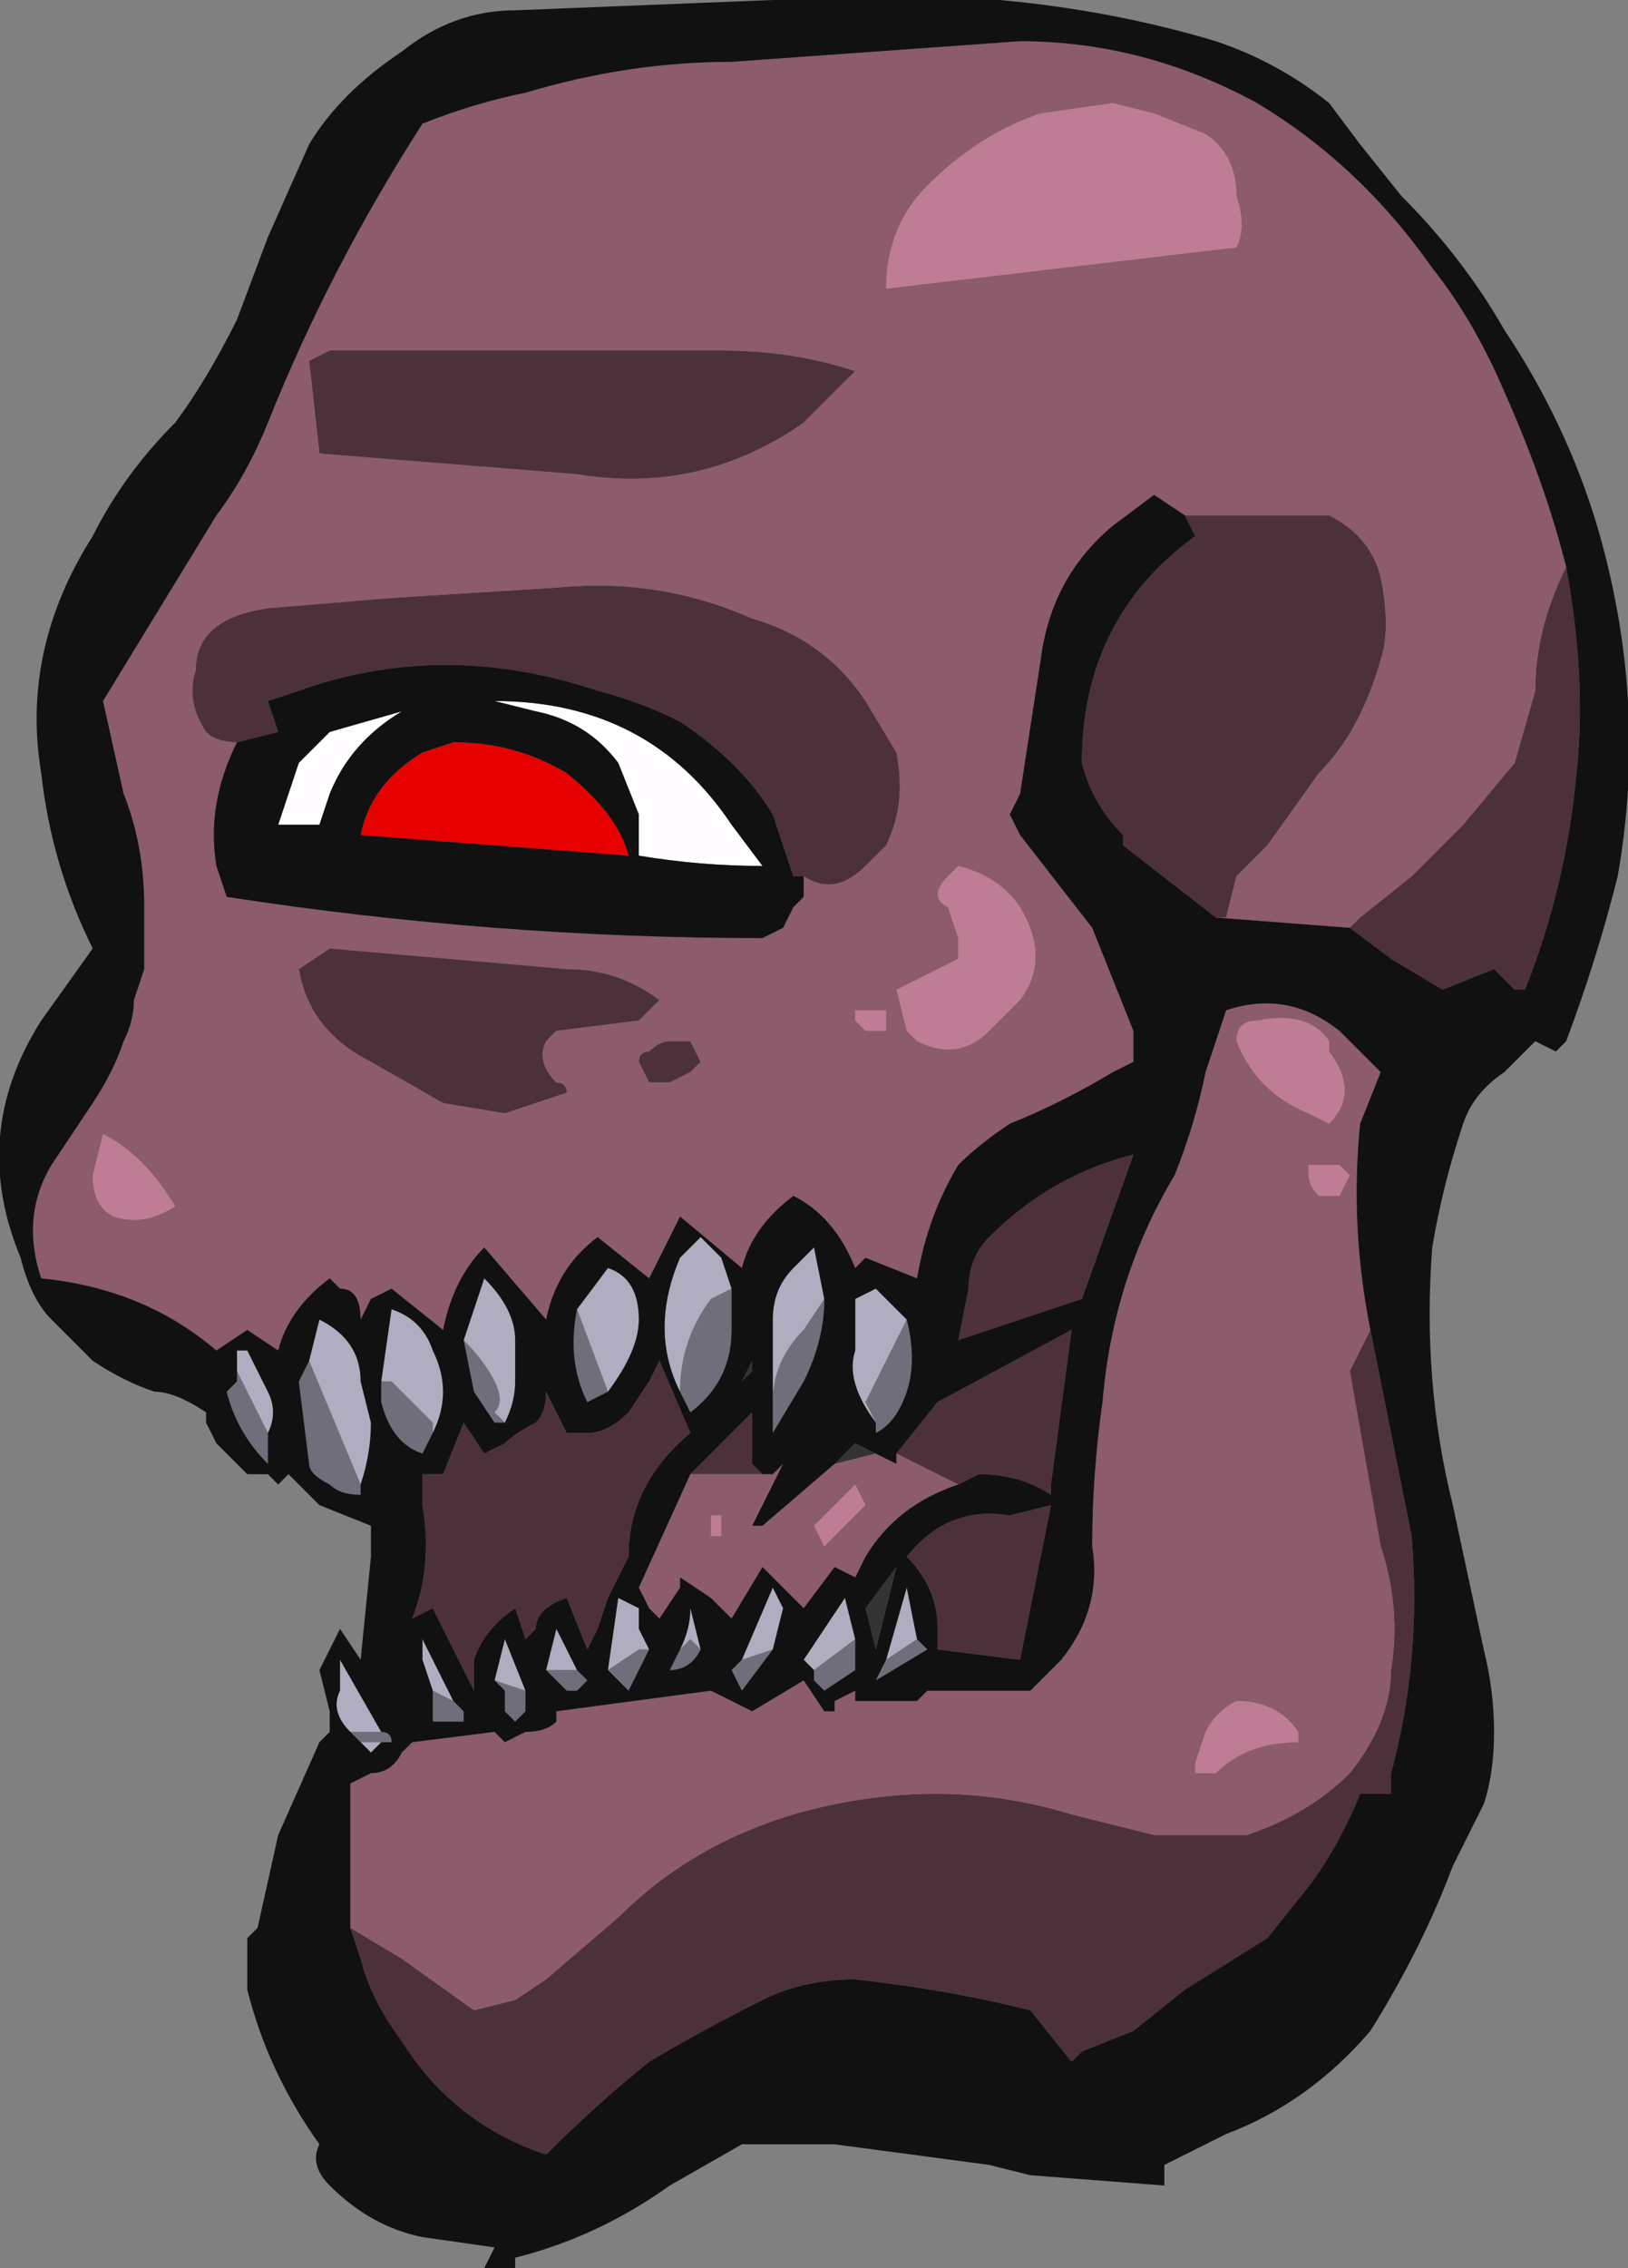 <?xml version="1.0" encoding="UTF-8" standalone="no"?>
<svg xmlns:ffdec="https://www.free-decompiler.com/flash" xmlns:xlink="http://www.w3.org/1999/xlink" ffdec:objectType="shape" height="11.0px" width="7.9px" xmlns="http://www.w3.org/2000/svg">
  <rect width="100%" height="100%" fill="#808080" stroke="none"/>
  <g transform="matrix(1.0, 0.0, 0.0, 1.0, 2.8, 9.1)">
    <path d="M0.9 -4.9 Q0.6 -4.9 0.3 -4.95 L0.3 -5.15 0.2 -5.4 Q0.05 -5.6 -0.2 -5.65 L-0.4 -5.7 Q0.35 -5.7 0.75 -5.1 L0.9 -4.9 M-0.85 -5.65 Q-1.1 -5.5 -1.2 -5.25 L-1.25 -5.1 -1.45 -5.1 -1.35 -5.4 -1.2 -5.55 -0.85 -5.65" fill="#fffdff" fill-rule="evenodd" stroke="none"/>
    <path d="M1.45 -2.2 Q1.3 -2.4 1.35 -2.55 L1.35 -2.8 1.45 -2.85 1.6 -2.7 1.4 -2.3 1.45 -2.2 M0.95 -2.3 Q0.95 -2.5 0.95 -2.7 0.95 -2.85 1.05 -2.95 L1.15 -3.05 1.2 -2.8 1.1 -2.65 Q0.95 -2.5 0.95 -2.3 M0.5 -2.35 Q0.35 -2.65 0.5 -3.0 L0.6 -3.1 0.7 -3.0 0.75 -2.85 0.65 -2.8 Q0.5 -2.6 0.5 -2.35 M0.0 -2.75 L0.15 -2.95 Q0.3 -2.9 0.3 -2.7 0.3 -2.55 0.15 -2.35 L0.0 -2.75 M0.8 -1.05 L0.95 -1.4 1.0 -1.3 0.95 -1.1 0.8 -1.05 M1.35 -1.15 L1.15 -1.0 1.1 -1.05 1.3 -1.35 1.35 -1.15 M0.35 -1.1 L0.3 -1.1 0.15 -1.0 0.2 -1.35 0.3 -1.3 0.3 -1.2 0.35 -1.1 M0.0 -1.0 L-0.15 -1.0 -0.1 -1.2 0.0 -1.0 M0.6 -1.1 L0.55 -1.15 0.5 -1.1 Q0.55 -1.2 0.55 -1.3 L0.6 -1.1 M1.65 -1.15 L1.5 -1.05 1.6 -1.4 1.65 -1.15 M-0.95 -2.4 L-0.9 -2.75 Q-0.75 -2.7 -0.7 -2.55 -0.6 -2.35 -0.7 -2.15 L-0.7 -2.2 -0.9 -2.4 -0.95 -2.4 M-1.3 -2.5 L-1.25 -2.7 Q-1.05 -2.6 -1.05 -2.4 L-1.0 -2.2 Q-1.0 -2.05 -1.05 -1.9 L-1.3 -2.5 M-0.55 -2.6 L-0.45 -2.9 Q-0.3 -2.75 -0.3 -2.6 L-0.3 -2.4 Q-0.3 -2.3 -0.35 -2.2 L-0.4 -2.25 Q-0.35 -2.3 -0.4 -2.4 -0.45 -2.5 -0.55 -2.6 M-1.65 -2.45 L-1.65 -2.55 -1.6 -2.55 -1.5 -2.35 Q-1.45 -2.25 -1.5 -2.15 L-1.65 -2.45 M-0.4 -0.95 L-0.35 -1.15 -0.25 -0.9 -0.4 -0.95 M-0.7 -0.9 L-0.75 -1.05 -0.75 -1.15 -0.6 -0.85 -0.7 -0.9 M-0.55 -0.8 L-0.55 -0.75 -0.55 -0.8 M-1.1 -0.7 Q-1.2 -0.8 -1.15 -0.9 L-1.15 -1.05 -0.95 -0.7 -1.1 -0.7 M-0.95 -0.65 L-1.0 -0.6 -1.05 -0.65 -0.95 -0.65" fill="#afadbf" fill-rule="evenodd" stroke="none"/>
    <path d="M1.25 -2.0 L1.35 -2.1 1.45 -2.05 1.25 -2.0 M1.25 -2.25 L1.25 -2.25 M0.8 -2.4 L0.85 -2.5 0.85 -2.45 0.8 -2.4 M1.4 -1.3 L1.55 -1.5 1.45 -1.1 1.4 -1.3" fill="#333333" fill-rule="evenodd" stroke="none"/>
    <path d="M1.6 -2.7 Q1.65 -2.5 1.6 -2.35 1.55 -2.2 1.45 -2.15 L1.45 -2.2 1.4 -2.3 1.6 -2.7 M1.2 -2.8 Q1.2 -2.6 1.1 -2.4 L0.95 -2.15 0.95 -2.3 Q0.95 -2.5 1.1 -2.65 L1.2 -2.8 M0.75 -2.85 L0.75 -2.65 Q0.75 -2.4 0.55 -2.25 L0.5 -2.35 Q0.5 -2.6 0.65 -2.8 L0.75 -2.85 M0.15 -2.35 L0.05 -2.3 Q-0.05 -2.5 0.0 -2.75 L0.15 -2.35 M0.95 -1.1 L0.8 -0.9 0.75 -1.0 0.8 -1.05 0.95 -1.1 M1.35 -1.15 L1.35 -1.0 1.2 -0.9 1.15 -0.95 1.15 -1.0 1.35 -1.15 M0.15 -1.0 L0.3 -1.1 0.35 -1.1 0.25 -0.9 0.15 -1.0 M0.0 -1.0 L0.05 -0.95 0.0 -0.9 -0.05 -0.9 -0.15 -1.0 0.0 -1.0 M0.5 -1.1 L0.55 -1.15 0.6 -1.1 Q0.55 -1.0 0.45 -1.0 L0.5 -1.1 M1.65 -1.15 L1.7 -1.1 1.45 -0.95 1.5 -1.05 1.65 -1.15 M-0.7 -2.15 L-0.75 -2.05 Q-0.9 -2.1 -0.95 -2.3 L-0.95 -2.4 -0.9 -2.4 -0.7 -2.2 -0.7 -2.15 M-1.05 -1.9 L-1.05 -1.85 Q-1.15 -1.85 -1.2 -1.9 -1.3 -1.95 -1.3 -2.0 L-1.35 -2.4 -1.3 -2.5 -1.05 -1.9 M-0.35 -2.2 L-0.4 -2.2 -0.5 -2.35 -0.55 -2.6 Q-0.45 -2.5 -0.4 -2.4 -0.35 -2.3 -0.4 -2.25 L-0.35 -2.2 M-1.5 -2.15 L-1.5 -2.0 Q-1.65 -2.15 -1.7 -2.35 L-1.65 -2.4 -1.65 -2.45 -1.5 -2.15 M-0.25 -0.9 L-0.25 -0.8 -0.3 -0.75 -0.35 -0.8 -0.35 -0.9 -0.4 -0.95 -0.25 -0.9 M-0.6 -0.85 L-0.55 -0.8 -0.55 -0.75 -0.7 -0.75 -0.7 -0.9 -0.6 -0.85 M-0.95 -0.7 Q-0.9 -0.7 -0.9 -0.65 L-0.95 -0.65 -1.05 -0.65 -1.1 -0.7 -0.95 -0.7" fill="#6f6e7a" fill-rule="evenodd" stroke="none"/>
    <path d="M-0.6 -5.5 Q-0.3 -5.5 -0.05 -5.35 0.2 -5.15 0.25 -4.95 L-1.05 -5.05 Q-1.0 -5.3 -0.75 -5.45 L-0.6 -5.5" fill="#e60000" fill-rule="evenodd" stroke="none"/>
    <path d="M0.7 -7.4 Q1.05 -7.4 1.35 -7.3 L1.1 -7.05 Q0.6 -6.7 0.0 -6.8 L-1.25 -6.9 -1.3 -7.35 -1.2 -7.4 0.7 -7.4 M4.8 -6.35 Q4.9 -5.8 4.85 -5.35 4.8 -4.8 4.6 -4.3 L4.55 -4.3 4.45 -4.4 4.2 -4.3 3.95 -4.45 3.75 -4.6 3.8 -4.65 4.05 -4.85 4.3 -5.1 4.55 -5.4 4.65 -5.75 Q4.65 -6.05 4.8 -6.35 M3.1 -4.65 L2.65 -5.0 2.65 -5.05 Q2.5 -5.2 2.45 -5.4 2.45 -6.1 3.0 -6.5 L2.95 -6.6 3.65 -6.6 Q3.85 -6.5 3.9 -6.3 3.95 -6.05 3.9 -5.9 3.8 -5.55 3.6 -5.35 L3.35 -5.0 3.2 -4.85 3.15 -4.65 3.1 -4.65 M3.85 -2.65 Q3.95 -2.15 4.05 -1.65 4.1 -1.05 3.95 -0.5 L3.95 -0.4 3.8 -0.4 Q3.7 -0.15 3.55 0.05 L3.35 0.3 2.95 0.55 2.7 0.75 2.45 0.85 2.4 0.9 2.2 0.65 Q1.8 0.55 1.35 0.5 1.1 0.5 0.9 0.6 0.6 0.75 0.35 0.9 0.1 1.1 -0.15 1.35 -0.6 1.2 -0.85 0.8 -1.0 0.6 -1.05 0.4 L-1.1 0.25 -0.85 0.4 -0.5 0.65 -0.3 0.6 -0.15 0.5 0.2 0.2 Q0.55 -0.15 1.05 -0.3 1.75 -0.5 2.4 -0.3 L2.8 -0.2 3.25 -0.2 Q3.55 -0.3 3.75 -0.5 3.95 -0.75 3.95 -1.0 4.0 -1.3 3.9 -1.6 L3.75 -2.45 3.85 -2.65 M1.1 -4.85 L1.05 -4.85 0.95 -5.15 Q0.8 -5.4 0.5 -5.6 0.3 -5.7 0.1 -5.75 -0.65 -6.0 -1.35 -5.75 L-1.5 -5.7 -1.45 -5.55 -1.65 -5.5 Q-1.75 -5.5 -1.8 -5.55 -1.9 -5.7 -1.85 -5.85 -1.85 -6.1 -1.5 -6.15 L-0.9 -6.2 -0.1 -6.25 Q0.4 -6.3 0.85 -6.1 1.2 -6.0 1.4 -5.7 L1.55 -5.45 Q1.6 -5.2 1.5 -5.0 L1.4 -4.9 Q1.25 -4.75 1.1 -4.85 M0.4 -4.25 L0.3 -4.15 -0.1 -4.1 -0.15 -4.05 Q-0.2 -3.95 -0.1 -3.85 -0.05 -3.85 -0.05 -3.8 L-0.35 -3.7 -0.65 -3.75 -1.0 -3.95 Q-1.3 -4.1 -1.35 -4.4 L-1.2 -4.5 -0.05 -4.4 Q0.2 -4.4 0.4 -4.25 M0.45 -4.05 L0.55 -4.05 0.6 -3.95 0.55 -3.9 0.45 -3.85 0.35 -3.85 0.3 -3.95 Q0.3 -4.0 0.35 -4.0 0.4 -4.05 0.45 -4.05 M2.7 -3.5 L2.45 -2.8 1.85 -2.6 1.9 -2.85 Q1.9 -3.0 2.0 -3.1 2.3 -3.4 2.7 -3.5 M1.55 -2.05 L1.75 -2.3 2.4 -2.65 2.3 -1.9 2.3 -1.85 Q2.15 -1.95 1.95 -1.95 L1.85 -1.9 1.55 -2.05 M0.55 -1.95 L0.85 -2.25 Q0.85 -2.1 0.85 -2.0 L0.9 -1.95 0.55 -1.95 M2.3 -1.8 L2.15 -1.05 1.75 -1.1 1.75 -1.2 Q1.75 -1.4 1.6 -1.55 1.8 -1.8 2.1 -1.75 L2.3 -1.8 M0.25 -2.25 L0.35 -2.4 0.4 -2.5 0.55 -2.15 Q0.25 -1.9 0.25 -1.55 L0.15 -1.35 0.1 -1.2 0.05 -1.1 -0.05 -1.35 Q-0.2 -1.3 -0.2 -1.2 L-0.25 -1.15 -0.3 -1.3 Q-0.45 -1.2 -0.5 -1.05 L-0.5 -0.9 -0.7 -1.3 -0.8 -1.25 Q-0.7 -1.5 -0.75 -1.8 L-0.75 -1.95 -0.65 -1.95 -0.55 -2.2 -0.45 -2.05 -0.35 -2.1 Q-0.3 -2.15 -0.2 -2.2 -0.15 -2.25 -0.15 -2.35 L-0.05 -2.15 0.05 -2.15 Q0.15 -2.15 0.25 -2.25" fill="#4d313a" fill-rule="evenodd" stroke="none"/>
    <path d="M1.5 -7.7 L3.2 -7.9 Q3.25 -8.0 3.2 -8.15 3.2 -8.35 3.05 -8.45 L2.8 -8.55 2.6 -8.6 2.25 -8.55 Q1.95 -8.45 1.7 -8.2 1.5 -8.0 1.5 -7.7 M0.7 -7.4 L-1.2 -7.4 -1.3 -7.35 -1.25 -6.9 0.0 -6.8 Q0.6 -6.7 1.1 -7.05 L1.35 -7.3 Q1.05 -7.4 0.7 -7.4 M2.95 -6.6 L2.8 -6.7 2.6 -6.55 Q2.3 -6.3 2.25 -5.9 L2.15 -5.25 2.1 -5.15 2.15 -5.05 2.5 -4.6 2.7 -4.1 2.7 -3.95 2.6 -3.9 Q2.35 -3.75 2.1 -3.65 1.95 -3.55 1.85 -3.45 1.7 -3.2 1.65 -2.9 L1.4 -3.0 1.35 -2.95 Q1.25 -3.2 1.05 -3.3 0.85 -3.15 0.8 -2.95 L0.5 -3.2 0.35 -2.9 0.1 -3.1 Q-0.1 -2.95 -0.15 -2.7 L-0.45 -3.05 Q-0.6 -2.9 -0.65 -2.65 L-0.9 -2.85 -1.0 -2.8 -1.05 -2.7 Q-1.05 -2.85 -1.15 -2.85 L-1.2 -2.9 Q-1.4 -2.75 -1.45 -2.55 L-1.6 -2.65 -1.75 -2.55 Q-2.1 -2.85 -2.6 -2.9 -2.7 -3.2 -2.55 -3.45 L-2.35 -3.75 Q-2.25 -3.9 -2.2 -4.05 -2.15 -4.15 -2.15 -4.25 L-2.1 -4.4 -2.1 -4.7 Q-2.1 -5.0 -2.2 -5.25 L-2.3 -5.7 -1.75 -6.6 Q-1.6 -6.8 -1.5 -7.05 -1.2 -7.8 -0.75 -8.5 -0.5 -8.6 -0.25 -8.65 0.25 -8.8 0.75 -8.8 L2.15 -8.9 Q2.75 -8.9 3.3 -8.6 3.8 -8.3 4.15 -7.8 4.35 -7.55 4.5 -7.2 4.7 -6.75 4.8 -6.35 4.65 -6.05 4.65 -5.75 L4.55 -5.4 4.3 -5.1 4.05 -4.85 3.8 -4.65 3.75 -4.6 3.1 -4.65 3.15 -4.65 3.2 -4.85 3.35 -5.0 3.6 -5.35 Q3.8 -5.55 3.9 -5.9 3.95 -6.05 3.9 -6.3 3.85 -6.5 3.65 -6.6 L2.95 -6.6 M-1.1 0.25 L-1.1 -0.45 -1.0 -0.5 Q-0.9 -0.5 -0.85 -0.6 L-0.8 -0.65 -0.4 -0.7 -0.35 -0.65 -0.25 -0.7 Q-0.15 -0.7 -0.1 -0.75 L-0.1 -0.8 0.65 -0.9 0.85 -0.8 1.1 -0.95 1.2 -0.8 1.25 -0.8 1.25 -0.85 1.35 -0.9 1.35 -0.85 1.65 -0.85 1.7 -0.9 2.2 -0.9 2.35 -1.05 Q2.55 -1.3 2.5 -1.6 2.5 -1.95 2.55 -2.3 2.6 -2.9 2.9 -3.4 3.0 -3.65 3.05 -3.9 L3.15 -4.2 Q3.45 -4.3 3.7 -4.1 L3.9 -3.9 3.8 -3.65 Q3.75 -3.15 3.85 -2.65 L3.75 -2.45 3.9 -1.6 Q4.0 -1.3 3.95 -1.0 3.95 -0.75 3.75 -0.5 3.55 -0.3 3.25 -0.2 L2.8 -0.2 2.4 -0.3 Q1.75 -0.5 1.05 -0.3 0.55 -0.15 0.2 0.2 L-0.15 0.5 -0.3 0.6 -0.5 0.65 -0.85 0.4 -1.1 0.25 M3.2 -4.05 L3.2 -4.05 Q3.3 -3.8 3.55 -3.7 L3.65 -3.65 Q3.8 -3.8 3.65 -4.0 L3.65 -4.05 Q3.55 -4.2 3.3 -4.15 3.2 -4.15 3.2 -4.05 M1.1 -4.85 Q1.25 -4.75 1.4 -4.9 L1.5 -5.0 Q1.6 -5.2 1.55 -5.45 L1.4 -5.7 Q1.2 -6.0 0.85 -6.1 0.4 -6.3 -0.1 -6.25 L-0.9 -6.2 -1.5 -6.15 Q-1.85 -6.1 -1.85 -5.85 -1.9 -5.7 -1.8 -5.55 -1.75 -5.5 -1.65 -5.5 -1.8 -5.2 -1.75 -4.9 L-1.7 -4.75 Q-0.4 -4.55 0.9 -4.55 L1.0 -4.6 1.05 -4.7 1.1 -4.75 1.1 -4.85 M0.45 -4.05 Q0.4 -4.05 0.35 -4.0 0.3 -4.0 0.3 -3.95 L0.35 -3.85 0.45 -3.85 0.55 -3.9 0.6 -3.95 0.55 -4.05 0.45 -4.05 M0.4 -4.25 Q0.2 -4.4 -0.05 -4.4 L-1.2 -4.5 -1.35 -4.4 Q-1.3 -4.1 -1.0 -3.95 L-0.65 -3.75 -0.35 -3.7 -0.05 -3.8 Q-0.05 -3.85 -0.1 -3.85 -0.2 -3.95 -0.15 -4.05 L-0.1 -4.1 0.3 -4.15 0.4 -4.25 M1.4 -4.1 L1.5 -4.1 1.5 -4.2 1.35 -4.2 1.35 -4.15 1.4 -4.1 M1.8 -4.85 Q1.7 -4.75 1.8 -4.7 L1.85 -4.55 1.85 -4.45 1.55 -4.3 1.6 -4.1 1.65 -4.05 Q1.85 -3.95 2.0 -4.1 L2.15 -4.25 Q2.3 -4.45 2.15 -4.7 2.05 -4.85 1.85 -4.9 L1.8 -4.85 M1.85 -1.9 Q1.55 -1.8 1.4 -1.55 L1.35 -1.45 1.25 -1.5 1.1 -1.3 0.9 -1.5 0.75 -1.25 0.65 -1.35 0.5 -1.45 0.5 -1.4 0.4 -1.25 0.35 -1.3 0.3 -1.4 0.55 -1.95 0.9 -1.95 0.95 -1.95 1.0 -2.0 0.85 -1.7 0.9 -1.7 1.25 -2.0 1.45 -2.05 1.55 -2.0 1.55 -2.05 1.85 -1.9 M1.25 -1.8 L1.15 -1.7 1.2 -1.6 1.4 -1.8 1.35 -1.9 1.25 -1.8 M0.65 -1.75 L0.65 -1.65 0.7 -1.65 0.7 -1.75 0.65 -1.75 M3.75 -3.4 L3.7 -3.45 3.55 -3.45 3.55 -3.4 Q3.55 -3.35 3.6 -3.3 L3.7 -3.3 3.75 -3.4 M3.5 -0.7 Q3.4 -0.85 3.2 -0.85 3.1 -0.8 3.05 -0.7 L3.0 -0.55 3.0 -0.5 3.1 -0.5 Q3.25 -0.65 3.5 -0.65 L3.5 -0.7 M-2.25 -3.2 Q-2.1 -3.15 -1.95 -3.25 -2.1 -3.5 -2.3 -3.6 L-2.35 -3.4 Q-2.35 -3.25 -2.25 -3.2" fill="#8c5b6c" fill-rule="evenodd" stroke="none"/>
    <path d="M1.5 -7.7 Q1.5 -8.0 1.7 -8.2 1.95 -8.45 2.25 -8.55 L2.6 -8.6 2.8 -8.55 3.05 -8.45 Q3.2 -8.35 3.2 -8.15 3.25 -8.0 3.2 -7.9 L1.5 -7.7 M3.2 -4.05 Q3.2 -4.15 3.3 -4.15 3.55 -4.2 3.65 -4.05 L3.65 -4.0 Q3.8 -3.8 3.65 -3.65 L3.55 -3.7 Q3.3 -3.8 3.2 -4.05 M1.8 -4.85 L1.85 -4.9 Q2.05 -4.85 2.15 -4.7 2.3 -4.45 2.15 -4.25 L2.0 -4.1 Q1.85 -3.95 1.65 -4.05 L1.6 -4.1 1.55 -4.3 1.85 -4.45 1.85 -4.55 1.8 -4.7 Q1.7 -4.75 1.8 -4.85 M1.4 -4.1 L1.35 -4.15 1.35 -4.2 1.5 -4.2 1.5 -4.1 1.4 -4.1 M1.25 -1.8 L1.35 -1.9 1.4 -1.8 1.2 -1.6 1.15 -1.7 1.25 -1.8 M0.65 -1.75 L0.7 -1.75 0.7 -1.65 0.65 -1.65 0.65 -1.75 M3.5 -0.7 L3.5 -0.65 Q3.25 -0.65 3.1 -0.5 L3.0 -0.5 3.0 -0.55 3.05 -0.7 Q3.1 -0.8 3.2 -0.85 3.4 -0.85 3.5 -0.7 M3.75 -3.4 L3.7 -3.3 3.6 -3.3 Q3.55 -3.35 3.55 -3.4 L3.55 -3.45 3.7 -3.45 3.75 -3.4 M-2.25 -3.2 Q-2.35 -3.25 -2.35 -3.4 L-2.3 -3.6 Q-2.1 -3.5 -1.95 -3.25 -2.1 -3.15 -2.25 -3.2" fill="#bf7c95" fill-rule="evenodd" stroke="none"/>
    <path d="M0.95 -9.1 Q1.5 -9.15 2.05 -9.1 2.6 -9.05 3.1 -8.9 3.4 -8.8 3.65 -8.6 L3.8 -8.4 4.0 -8.15 Q4.3 -7.85 4.5 -7.5 4.8 -7.05 4.95 -6.55 5.2 -5.7 5.05 -4.85 4.95 -4.45 4.8 -4.05 L4.75 -4.0 4.65 -4.05 4.5 -3.9 Q4.35 -3.8 4.3 -3.65 4.2 -3.35 4.15 -3.05 4.1 -2.4 4.25 -1.8 L4.4 -1.1 Q4.45 -0.9 4.45 -0.7 4.45 -0.5 4.4 -0.35 L4.25 -0.05 Q4.1 0.35 3.85 0.75 3.55 1.1 3.15 1.25 L2.85 1.4 2.85 1.5 2.2 1.45 2.0 1.4 1.25 1.3 0.8 1.3 0.45 1.5 Q0.1 1.75 -0.3 1.85 L-0.3 1.9 -0.45 1.9 -0.4 1.8 -0.75 1.75 Q-1.0 1.7 -1.2 1.5 -1.3 1.4 -1.25 1.3 -1.5 0.95 -1.6 0.55 L-1.6 0.3 -1.55 0.25 -1.45 -0.2 -1.25 -0.65 -1.2 -0.7 -1.2 -0.8 -1.25 -1.0 -1.15 -1.2 -1.05 -1.05 -1.0 -1.55 -1.0 -1.7 -1.25 -1.8 -1.4 -1.95 -1.45 -1.9 -1.5 -1.95 -1.6 -1.95 -1.75 -2.1 -1.8 -2.2 -1.8 -2.25 Q-1.95 -2.35 -2.05 -2.35 -2.2 -2.4 -2.35 -2.5 L-2.55 -2.7 Q-2.65 -2.8 -2.7 -3.0 -2.95 -3.6 -2.6 -4.15 L-2.35 -4.5 Q-2.55 -4.9 -2.6 -5.35 -2.7 -5.95 -2.35 -6.5 -2.2 -6.8 -1.95 -7.05 -1.8 -7.25 -1.65 -7.55 L-1.5 -7.95 -1.3 -8.4 Q-1.15 -8.65 -0.85 -8.85 -0.6 -9.05 -0.3 -9.05 L0.95 -9.1 M4.8 -6.35 Q4.7 -6.75 4.5 -7.2 4.35 -7.55 4.15 -7.8 3.8 -8.3 3.3 -8.6 2.75 -8.9 2.15 -8.9 L0.75 -8.8 Q0.25 -8.8 -0.25 -8.65 -0.5 -8.6 -0.75 -8.5 -1.2 -7.8 -1.5 -7.05 -1.6 -6.8 -1.75 -6.6 L-2.3 -5.7 -2.2 -5.25 Q-2.1 -5.0 -2.1 -4.7 L-2.1 -4.4 -2.15 -4.25 Q-2.15 -4.15 -2.2 -4.05 -2.25 -3.9 -2.35 -3.75 L-2.55 -3.45 Q-2.7 -3.2 -2.6 -2.9 -2.1 -2.85 -1.75 -2.55 L-1.6 -2.65 -1.45 -2.55 Q-1.4 -2.75 -1.2 -2.9 L-1.15 -2.85 Q-1.05 -2.85 -1.05 -2.7 L-1.0 -2.8 -0.9 -2.85 -0.65 -2.65 Q-0.6 -2.9 -0.45 -3.05 L-0.15 -2.7 Q-0.1 -2.95 0.1 -3.1 L0.35 -2.9 0.5 -3.2 0.8 -2.95 Q0.85 -3.15 1.05 -3.3 1.25 -3.2 1.35 -2.95 L1.4 -3.0 1.65 -2.9 Q1.7 -3.2 1.85 -3.45 1.95 -3.55 2.1 -3.65 2.35 -3.75 2.6 -3.9 L2.7 -3.95 2.7 -4.1 2.5 -4.6 2.15 -5.05 2.1 -5.15 2.15 -5.25 2.25 -5.9 Q2.3 -6.3 2.6 -6.55 L2.8 -6.7 2.95 -6.6 3.0 -6.5 Q2.45 -6.1 2.45 -5.4 2.5 -5.2 2.65 -5.05 L2.65 -5.0 3.1 -4.65 3.75 -4.6 3.95 -4.45 4.2 -4.3 4.45 -4.4 4.55 -4.3 4.6 -4.3 Q4.8 -4.8 4.85 -5.35 4.9 -5.8 4.8 -6.35 M3.85 -2.65 Q3.75 -3.15 3.8 -3.65 L3.9 -3.9 3.7 -4.1 Q3.45 -4.3 3.15 -4.2 L3.05 -3.9 Q3.0 -3.65 2.9 -3.4 2.6 -2.9 2.55 -2.3 2.5 -1.95 2.5 -1.6 2.55 -1.3 2.35 -1.05 L2.2 -0.9 1.7 -0.9 1.65 -0.85 1.35 -0.85 1.35 -0.9 1.25 -0.85 1.25 -0.8 1.2 -0.8 1.1 -0.95 0.85 -0.8 0.65 -0.9 -0.1 -0.8 -0.1 -0.75 Q-0.15 -0.7 -0.25 -0.7 L-0.35 -0.65 -0.4 -0.7 -0.8 -0.65 -0.85 -0.6 Q-0.9 -0.5 -1.0 -0.5 L-1.1 -0.45 -1.1 0.25 -1.05 0.4 Q-1.0 0.6 -0.85 0.8 -0.6 1.2 -0.15 1.35 0.1 1.1 0.35 0.9 0.6 0.75 0.9 0.6 1.1 0.5 1.35 0.5 1.8 0.55 2.2 0.65 L2.4 0.9 2.45 0.85 2.7 0.75 2.95 0.55 3.35 0.3 3.55 0.05 Q3.7 -0.15 3.8 -0.4 L3.95 -0.4 3.95 -0.5 Q4.1 -1.05 4.05 -1.65 3.95 -2.15 3.85 -2.65 M-1.65 -5.5 L-1.45 -5.55 -1.5 -5.7 -1.35 -5.75 Q-0.65 -6.0 0.1 -5.75 0.3 -5.7 0.5 -5.6 0.8 -5.4 0.95 -5.15 L1.05 -4.85 1.1 -4.85 1.1 -4.75 1.05 -4.7 1.0 -4.6 0.9 -4.55 Q-0.4 -4.55 -1.7 -4.75 L-1.75 -4.9 Q-1.8 -5.2 -1.65 -5.5 M0.9 -4.9 L0.75 -5.1 Q0.35 -5.7 -0.4 -5.7 L-0.2 -5.65 Q0.05 -5.6 0.2 -5.4 L0.3 -5.15 0.3 -4.95 Q0.6 -4.9 0.9 -4.9 M2.7 -3.5 Q2.3 -3.4 2.0 -3.1 1.9 -3.0 1.9 -2.85 L1.85 -2.6 2.45 -2.8 2.7 -3.5 M1.6 -2.7 L1.45 -2.85 1.35 -2.8 1.35 -2.55 Q1.3 -2.4 1.45 -2.2 L1.45 -2.15 Q1.55 -2.2 1.6 -2.35 1.65 -2.5 1.6 -2.7 M1.85 -1.9 L1.95 -1.95 Q2.15 -1.95 2.3 -1.85 L2.3 -1.9 2.4 -2.65 1.75 -2.3 1.55 -2.05 1.55 -2.0 1.45 -2.05 1.35 -2.1 1.25 -2.0 0.9 -1.7 0.85 -1.7 1.0 -2.0 0.95 -1.95 0.9 -1.95 0.85 -2.0 Q0.85 -2.1 0.85 -2.25 L0.55 -1.95 0.3 -1.4 0.35 -1.3 0.4 -1.25 0.5 -1.4 0.5 -1.45 0.65 -1.35 0.75 -1.25 0.9 -1.5 1.1 -1.3 1.25 -1.5 1.35 -1.45 1.4 -1.55 Q1.55 -1.8 1.85 -1.9 M2.3 -1.8 L2.1 -1.75 Q1.8 -1.8 1.6 -1.55 1.75 -1.4 1.75 -1.2 L1.75 -1.1 2.15 -1.05 2.3 -1.8 M1.2 -2.8 L1.15 -3.05 1.05 -2.95 Q0.95 -2.85 0.95 -2.7 0.95 -2.5 0.95 -2.3 L0.95 -2.15 1.1 -2.4 Q1.2 -2.6 1.2 -2.8 M0.5 -2.35 L0.55 -2.25 Q0.75 -2.4 0.75 -2.65 L0.75 -2.85 0.7 -3.0 0.6 -3.1 0.5 -3.0 Q0.35 -2.65 0.5 -2.35 M0.15 -2.35 Q0.3 -2.55 0.3 -2.7 0.3 -2.9 0.15 -2.95 L0.0 -2.75 Q-0.05 -2.5 0.05 -2.3 L0.15 -2.35 M0.25 -2.25 Q0.15 -2.15 0.05 -2.15 L-0.05 -2.15 -0.15 -2.35 Q-0.15 -2.25 -0.2 -2.2 -0.3 -2.15 -0.35 -2.1 L-0.45 -2.05 -0.55 -2.2 -0.65 -1.95 -0.75 -1.95 -0.75 -1.8 Q-0.7 -1.5 -0.8 -1.25 L-0.7 -1.3 -0.5 -0.9 -0.5 -1.05 Q-0.45 -1.2 -0.3 -1.3 L-0.25 -1.15 -0.2 -1.2 Q-0.2 -1.3 -0.05 -1.35 L0.05 -1.1 0.1 -1.2 0.15 -1.35 0.25 -1.55 Q0.25 -1.9 0.55 -2.15 L0.4 -2.5 0.35 -2.4 0.25 -2.25 M0.8 -2.4 L0.85 -2.45 0.85 -2.5 0.8 -2.4 M1.25 -2.25 L1.25 -2.25 M0.8 -1.05 L0.75 -1.0 0.8 -0.9 0.95 -1.1 1.0 -1.3 0.95 -1.4 0.8 -1.05 M1.4 -1.3 L1.45 -1.1 1.55 -1.5 1.4 -1.3 M1.15 -1.0 L1.15 -0.95 1.2 -0.9 1.35 -1.0 1.35 -1.15 1.3 -1.35 1.1 -1.05 1.15 -1.0 M0.15 -1.0 L0.25 -0.9 0.35 -1.1 0.3 -1.2 0.3 -1.3 0.2 -1.35 0.15 -1.0 M-0.15 -1.0 L-0.05 -0.9 0.0 -0.9 0.05 -0.95 0.0 -1.0 -0.1 -1.2 -0.15 -1.0 M0.5 -1.1 L0.45 -1.0 Q0.55 -1.0 0.6 -1.1 L0.55 -1.3 Q0.55 -1.2 0.5 -1.1 M1.5 -1.05 L1.45 -0.95 1.7 -1.1 1.65 -1.15 1.6 -1.4 1.5 -1.05 M-0.6 -5.5 L-0.75 -5.45 Q-1.0 -5.3 -1.05 -5.05 L0.25 -4.95 Q0.2 -5.15 -0.05 -5.35 -0.3 -5.5 -0.6 -5.5 M-0.85 -5.65 L-1.2 -5.55 -1.35 -5.4 -1.45 -5.1 -1.25 -5.1 -1.2 -5.25 Q-1.1 -5.5 -0.85 -5.65 M-0.95 -2.4 L-0.95 -2.3 Q-0.9 -2.1 -0.75 -2.05 L-0.7 -2.15 Q-0.6 -2.35 -0.7 -2.55 -0.75 -2.7 -0.9 -2.75 L-0.95 -2.4 M-1.3 -2.5 L-1.35 -2.4 -1.3 -2.0 Q-1.3 -1.95 -1.2 -1.9 -1.15 -1.85 -1.05 -1.85 L-1.05 -1.9 Q-1.0 -2.05 -1.0 -2.2 L-1.05 -2.4 Q-1.05 -2.6 -1.25 -2.7 L-1.3 -2.5 M-0.35 -2.2 Q-0.3 -2.3 -0.3 -2.4 L-0.3 -2.6 Q-0.3 -2.75 -0.45 -2.9 L-0.55 -2.6 -0.5 -2.35 -0.4 -2.2 -0.35 -2.2 M-1.65 -2.45 L-1.65 -2.4 -1.7 -2.35 Q-1.65 -2.15 -1.5 -2.0 L-1.5 -2.15 Q-1.45 -2.25 -1.5 -2.35 L-1.6 -2.55 -1.65 -2.55 -1.65 -2.45 M-0.25 -0.9 L-0.35 -1.15 -0.4 -0.95 -0.35 -0.9 -0.35 -0.8 -0.3 -0.75 -0.25 -0.8 -0.25 -0.9 M-0.6 -0.85 L-0.75 -1.15 -0.75 -1.05 -0.7 -0.9 -0.7 -0.75 -0.55 -0.75 -0.55 -0.8 -0.6 -0.85 M-0.95 -0.7 L-1.15 -1.05 -1.15 -0.9 Q-1.2 -0.8 -1.1 -0.7 L-1.05 -0.65 -1.0 -0.6 -0.95 -0.65 -0.9 -0.65 Q-0.9 -0.7 -0.95 -0.7" fill="#111111" fill-rule="evenodd" stroke="none"/>
  </g>
</svg>
